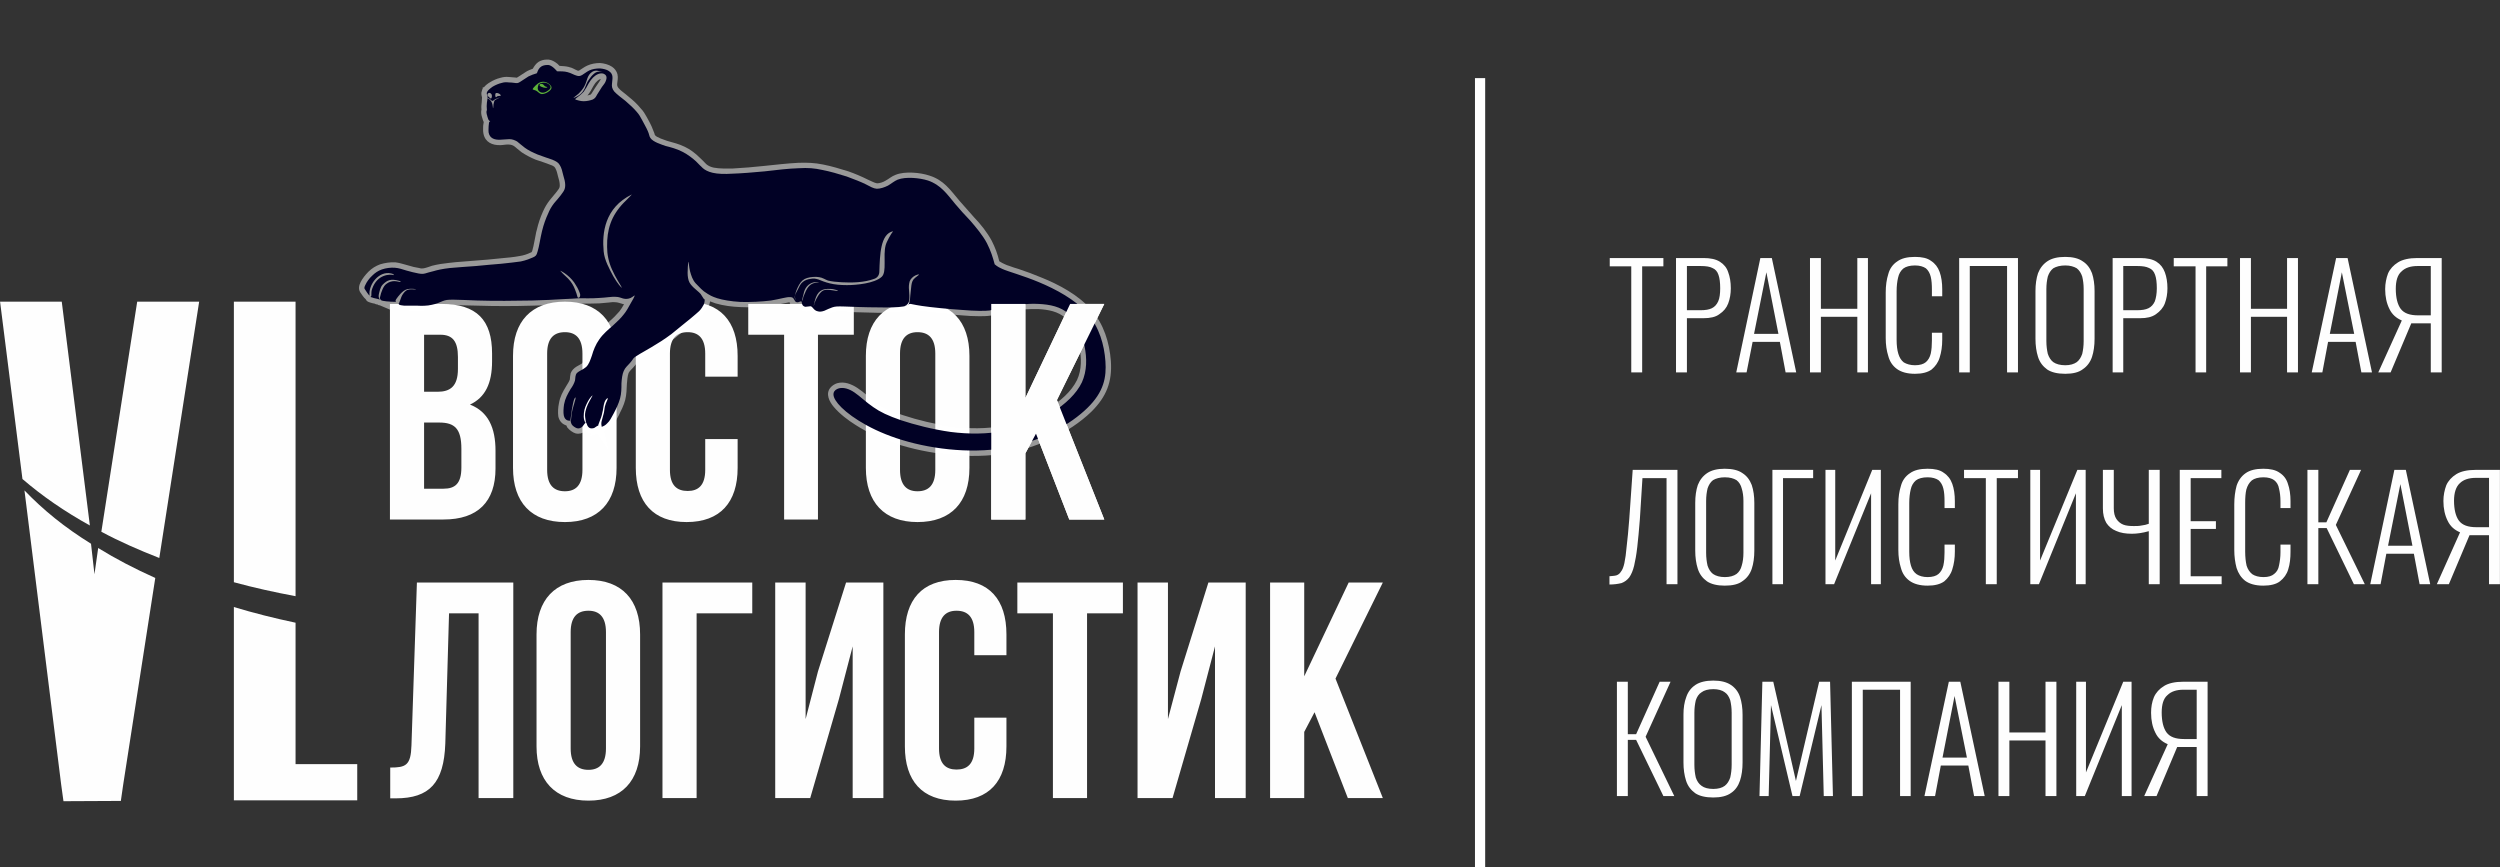 <svg width="245" height="85" viewBox="0 0 245 85" fill="none" xmlns="http://www.w3.org/2000/svg">
<rect x="0" y="0" width="245" height="85" fill="#333333" stroke="none"/>
<g clip-path="url(#clip0)">
<path fill-rule="evenodd" clip-rule="evenodd" d="M43.275 29.786H38.214V50.911H43.471C46.817 50.911 48.56 49.178 48.56 45.909V44.177C48.56 41.941 47.857 40.349 46.058 39.65C47.548 38.951 48.223 37.582 48.223 35.403V34.648C48.223 31.379 46.733 29.786 43.275 29.786ZM43.05 41.41C44.568 41.41 45.215 42.025 45.215 43.981V45.825C45.215 47.39 44.596 47.893 43.471 47.893H41.56V41.41H43.05ZM43.162 32.804C44.371 32.804 44.877 33.475 44.877 34.984V36.157C44.877 37.862 44.118 38.393 42.881 38.393H41.56V32.804H43.162ZM53.621 34.648C53.621 33.139 54.295 32.553 55.364 32.553C56.404 32.553 57.079 33.139 57.079 34.648V46.049C57.079 47.558 56.404 48.144 55.364 48.144C54.295 48.144 53.621 47.558 53.621 46.049V34.648ZM50.275 45.853C50.275 49.234 52.074 51.162 55.364 51.162C58.625 51.162 60.424 49.234 60.424 45.853V34.872C60.424 31.491 58.625 29.563 55.364 29.563C52.074 29.563 50.275 31.491 50.275 34.872V45.853ZM69.112 43.031V46.049C69.112 47.558 68.437 48.116 67.397 48.116C66.328 48.116 65.653 47.558 65.653 46.049V34.648C65.653 33.139 66.328 32.553 67.397 32.553C68.437 32.553 69.112 33.139 69.112 34.648V36.912H72.288V34.872C72.288 31.491 70.573 29.563 67.284 29.563C64.023 29.563 62.308 31.491 62.308 34.872V45.853C62.308 49.234 64.023 51.162 67.284 51.162C70.573 51.162 72.288 49.234 72.288 45.853V43.031H69.112ZM73.329 32.804H76.843V50.911H80.16V32.804H83.674V29.786H73.329V32.804ZM88.201 34.648C88.201 33.139 88.876 32.553 89.916 32.553C90.984 32.553 91.659 33.139 91.659 34.648V46.049C91.659 47.558 90.984 48.144 89.916 48.144C88.876 48.144 88.201 47.558 88.201 46.049V34.648ZM84.855 45.853C84.855 49.234 86.655 51.162 89.916 51.162C93.205 51.162 95.004 49.234 95.004 45.853V34.872C95.004 31.491 93.205 29.563 89.916 29.563C86.655 29.563 84.855 31.491 84.855 34.872V45.853ZM104.788 50.911H108.218L103.579 39.203L108.218 29.786H104.872L100.487 39.007V29.786H97.141V50.911H100.487V44.428L101.527 42.5L104.788 50.911ZM38.242 78.238H38.776C42.094 78.238 43.5 76.729 43.64 72.873L44.006 60.104H46.901V78.21H50.303V57.086H40.857L40.323 73.041C40.267 75.025 39.76 75.22 38.242 75.22V78.238ZM55.926 61.948C55.926 60.439 56.601 59.852 57.669 59.852C58.709 59.852 59.384 60.439 59.384 61.948V73.348C59.384 74.857 58.709 75.444 57.669 75.444C56.601 75.444 55.926 74.857 55.926 73.348V61.948ZM52.58 73.153C52.58 76.506 54.38 78.462 57.669 78.462C60.93 78.462 62.73 76.534 62.73 73.153V62.171C62.73 58.762 60.93 56.834 57.669 56.834C54.38 56.834 52.58 58.79 52.58 62.171V73.153ZM68.268 78.21V60.104H73.722V57.086H64.922V78.21H68.268ZM82.213 68.514L83.562 63.345V78.21H86.57V57.086H82.915L80.16 65.804L78.951 70.47V57.086H75.971V78.21H79.401L82.213 68.514ZM95.482 70.331V73.348C95.482 74.857 94.808 75.416 93.739 75.416C92.699 75.416 92.024 74.857 92.024 73.348V61.948C92.024 60.439 92.699 59.852 93.739 59.852C94.808 59.852 95.482 60.439 95.482 61.948V64.211H98.631V62.171C98.631 58.762 96.944 56.834 93.655 56.834C90.366 56.834 88.679 58.79 88.679 62.171V73.153C88.679 76.506 90.366 78.462 93.655 78.462C96.944 78.462 98.631 76.534 98.631 73.153V70.331H95.482ZM99.7 60.104H103.186V78.21H106.531V60.104H110.045V57.086H99.7V60.104ZM117.721 68.514L119.07 63.345V78.21H122.078V57.086H118.423L115.696 65.804L114.459 70.47V57.086H111.479V78.21H114.909L117.721 68.514ZM132.087 78.21H135.517L130.878 66.502L135.517 57.086H132.171L127.814 66.279V57.086H124.468V78.21H127.814V71.728L128.826 69.799L132.087 78.21Z" fill="#FEFEFE"/>
<path fill-rule="evenodd" clip-rule="evenodd" d="M19.518 29.563H13.446L9.932 52.112C11.703 53.062 13.614 53.901 15.611 54.683L19.518 29.563ZM8.807 51.497L6.052 29.563H0.007L2.2 46.943C4.112 48.592 6.333 50.128 8.807 51.497ZM28.965 58.427C26.884 58.036 24.86 57.589 22.92 57.058V29.563H28.965V58.427Z" fill="#FEFEFE"/>
<path fill-rule="evenodd" clip-rule="evenodd" d="M9.622 53.705L9.257 56.276L8.919 53.286C6.305 51.665 4.253 49.989 2.397 48.061L5.996 76.897L6.22 78.518L11.843 78.49L12.068 76.925L15.217 56.639C13.221 55.745 11.337 54.767 9.622 53.705ZM28.965 61.026V74.885H35.009V78.434H28.965H22.92V74.885V59.489C24.86 60.076 26.856 60.579 28.965 61.026Z" fill="#FEFEFE"/>
<path fill-rule="evenodd" clip-rule="evenodd" d="M97.928 25.595C97.957 25.623 97.985 25.651 98.013 25.651C98.153 25.735 98.294 25.819 98.434 25.875C98.575 25.958 98.772 26.014 98.941 26.07C99.222 26.182 99.503 26.266 99.784 26.349C100.543 26.601 101.302 26.88 102.033 27.188C103.776 27.886 105.716 28.92 106.953 30.373C108.162 31.742 108.724 33.559 108.865 35.375C109.005 37.415 108.443 38.868 106.953 40.349C104.788 42.444 101.499 43.925 98.575 44.428C95.117 45.015 91.012 44.54 87.695 43.45C86.374 43.003 85.052 42.416 83.871 41.662C83.112 41.187 82.297 40.572 81.707 39.873C81.285 39.371 80.863 38.588 81.397 37.973C81.566 37.778 81.791 37.638 82.044 37.554C82.747 37.359 83.45 37.638 84.04 38.029C84.687 38.449 85.249 39.035 85.896 39.482C86.683 40.041 87.554 40.377 88.482 40.684C90 41.187 91.659 41.578 93.233 41.801C94.92 42.025 96.663 42.053 98.35 41.718C99.896 41.41 101.471 40.824 102.82 39.985C103.889 39.315 104.985 38.393 105.547 37.247C106.025 36.213 105.997 35.068 105.772 34.006C105.575 33.028 105.154 31.826 104.395 31.156C103.692 30.513 102.708 30.345 101.78 30.289C100.852 30.261 99.812 30.345 98.884 30.485C98.547 30.541 98.21 30.625 97.872 30.653C97.619 30.848 97.394 30.904 97.057 30.932C96.719 30.988 96.298 30.988 95.96 30.988C95.398 30.988 94.808 30.96 94.246 30.904C93.739 30.876 93.233 30.82 92.755 30.764C91.912 30.709 91.097 30.625 90.253 30.513C90 30.457 89.719 30.429 89.438 30.373C89.382 30.345 89.326 30.317 89.269 30.317C89.044 30.429 88.876 30.485 88.594 30.541C88.257 30.597 87.864 30.625 87.498 30.625C86.992 30.653 86.486 30.653 85.98 30.653C84.912 30.625 83.843 30.597 82.775 30.569C82.466 30.541 82.016 30.513 81.735 30.625C81.482 30.709 81.229 30.848 80.948 30.932C80.666 31.044 80.329 31.1 80.02 31.016C79.739 30.96 79.514 30.792 79.317 30.597C79.317 30.569 79.289 30.569 79.289 30.569C79.261 30.569 79.233 30.569 79.204 30.569C79.092 30.597 78.98 30.597 78.867 30.569C78.586 30.541 78.333 30.401 78.192 30.15C77.883 30.15 77.574 30.01 77.405 29.73C77.405 29.703 77.377 29.675 77.377 29.619C77.208 29.647 76.955 29.703 76.815 29.73C76.421 29.814 76.028 29.898 75.606 29.954C74.622 30.094 73.525 30.15 72.541 30.094C71.754 30.066 70.883 29.954 70.124 29.73C69.955 29.675 69.758 29.591 69.59 29.535C69.561 29.703 69.505 29.87 69.449 30.038C69.336 30.317 69.112 30.625 68.915 30.848C68.634 31.128 68.296 31.351 68.015 31.603C67.368 32.106 66.778 32.636 66.131 33.139C65.485 33.614 64.81 34.062 64.107 34.481C63.657 34.76 63.179 35.012 62.73 35.291C62.617 35.347 62.505 35.403 62.449 35.514C62.308 35.71 62.224 35.85 62.055 36.017C61.886 36.185 61.718 36.353 61.605 36.548C61.493 36.828 61.465 37.303 61.436 37.61C61.408 38.141 61.408 38.644 61.268 39.203C61.127 39.734 60.874 40.237 60.621 40.74C60.424 41.103 60.199 41.55 59.89 41.857C59.721 42.025 59.525 42.165 59.272 42.276L59.721 44.344L58.513 42.556L57.641 42.863L57.866 42.5C57.754 42.5 57.641 42.444 57.529 42.388C57.444 42.36 57.388 42.304 57.332 42.276C57.079 42.472 56.741 42.556 56.404 42.472C56.123 42.388 55.785 42.137 55.589 41.885C55.561 41.83 55.532 41.774 55.504 41.69C55.476 41.69 55.448 41.69 55.42 41.662C55.026 41.522 54.801 41.187 54.717 40.824C54.661 40.432 54.689 39.929 54.773 39.538C54.886 38.868 55.139 38.42 55.476 37.862C55.589 37.666 55.785 37.387 55.842 37.191C55.87 36.968 55.87 36.8 55.926 36.576C55.982 36.437 56.067 36.297 56.151 36.213C56.348 35.99 56.629 35.85 56.882 35.71C56.966 35.682 57.023 35.626 57.079 35.57C57.276 35.375 57.416 34.928 57.5 34.676C57.697 34.062 57.922 33.475 58.316 32.944C58.709 32.385 59.215 31.966 59.693 31.519C60.059 31.211 60.396 30.876 60.705 30.513C60.874 30.289 61.015 30.066 61.155 29.814C61.071 29.814 61.015 29.786 60.93 29.758C60.705 29.703 60.537 29.619 60.312 29.619C60.087 29.591 59.89 29.619 59.665 29.647C59.356 29.675 59.047 29.703 58.737 29.73C58.063 29.758 57.416 29.758 56.741 29.758C56.263 29.758 55.757 29.814 55.279 29.842C54.239 29.898 53.199 29.926 52.159 29.954C50.359 30.01 48.56 30.01 46.789 29.954C46.002 29.954 45.215 29.898 44.427 29.898C44.118 29.87 43.865 29.87 43.584 29.982C43.162 30.15 42.853 30.317 42.431 30.401C41.897 30.485 41.335 30.485 40.801 30.485C40.407 30.485 39.985 30.485 39.564 30.457C39.311 30.457 39.001 30.429 38.805 30.261C38.72 30.206 38.692 30.15 38.636 30.094C38.58 30.094 38.495 30.094 38.411 30.094L38.748 30.569L37.23 29.926C37.174 29.926 37.146 29.898 37.09 29.898L37.033 29.87L37.005 29.842C36.977 29.842 36.921 29.814 36.893 29.814V29.842L36.724 29.758C36.584 29.73 36.415 29.703 36.274 29.647C36.078 29.591 35.909 29.507 35.853 29.339C35.628 29.144 35.459 28.864 35.319 28.669C35.094 28.333 35.178 27.97 35.347 27.635C35.515 27.299 35.825 26.908 36.106 26.629C36.443 26.294 36.809 26.07 37.258 25.902C37.708 25.763 38.27 25.679 38.748 25.707C39.198 25.763 39.564 25.902 40.014 26.014C40.351 26.126 40.716 26.21 41.082 26.266C41.251 26.322 41.391 26.322 41.532 26.294C41.813 26.238 42.094 26.126 42.347 26.042C42.909 25.902 43.443 25.819 44.006 25.763C44.877 25.651 45.749 25.623 46.592 25.539C47.436 25.483 48.251 25.399 49.066 25.316C49.685 25.26 50.331 25.204 50.922 25.092C51.287 25.036 51.653 24.924 51.99 24.757C52.018 24.757 52.074 24.729 52.103 24.701C52.131 24.673 52.187 24.533 52.187 24.477C52.328 24.002 52.384 23.499 52.496 23.024C52.524 22.857 52.552 22.689 52.609 22.521C52.749 21.907 52.946 21.32 53.199 20.761C53.396 20.314 53.593 19.979 53.874 19.616C54.127 19.28 54.436 18.973 54.689 18.61C54.801 18.47 54.858 18.358 54.858 18.163C54.858 17.883 54.773 17.548 54.689 17.296C54.633 17.045 54.548 16.681 54.408 16.458C54.324 16.29 54.099 16.206 53.93 16.151C53.452 15.955 52.974 15.815 52.496 15.648C52.018 15.452 51.54 15.201 51.119 14.921C50.978 14.809 50.809 14.67 50.669 14.558C50.584 14.474 50.472 14.39 50.359 14.306C50.219 14.223 50.05 14.167 49.882 14.167C49.6 14.139 49.319 14.223 49.038 14.223C48.251 14.251 47.548 13.943 47.379 13.105C47.323 12.825 47.351 12.574 47.351 12.323C47.379 12.211 47.379 12.071 47.407 11.959C47.379 11.903 47.351 11.848 47.323 11.764C47.295 11.68 47.267 11.596 47.239 11.484C47.154 11.233 47.126 10.981 47.183 10.73C47.154 10.478 47.183 10.227 47.211 10.003C47.211 9.864 47.239 9.696 47.239 9.556C47.183 9.305 47.126 9.137 47.239 8.858C47.239 8.802 47.267 8.746 47.295 8.718L47.323 8.522L47.407 8.578C47.548 8.383 47.801 8.187 47.998 8.075C48.307 7.88 48.673 7.712 49.038 7.628C49.319 7.544 49.572 7.516 49.853 7.544C50.078 7.544 50.303 7.6 50.528 7.6C50.612 7.628 50.641 7.628 50.725 7.572C51.006 7.405 51.259 7.209 51.54 7.041C51.765 6.902 51.99 6.818 52.215 6.734C52.356 6.483 52.524 6.231 52.777 6.064C53.002 5.924 53.283 5.84 53.565 5.84C53.874 5.812 54.155 5.924 54.408 6.091C54.548 6.175 54.717 6.315 54.83 6.455C55.139 6.483 55.448 6.483 55.757 6.566C55.814 6.594 55.898 6.622 55.954 6.622C56.095 6.678 56.235 6.734 56.376 6.818C56.46 6.846 56.545 6.902 56.629 6.93C56.657 6.93 56.685 6.93 56.685 6.93C56.713 6.93 56.77 6.902 56.77 6.902C57.051 6.734 57.247 6.566 57.557 6.427C57.922 6.259 58.372 6.175 58.794 6.175C59.187 6.203 59.637 6.315 59.974 6.539C60.227 6.706 60.424 6.958 60.509 7.265C60.593 7.628 60.509 7.908 60.48 8.243C60.48 8.411 60.509 8.494 60.621 8.634C60.734 8.774 60.874 8.886 61.015 8.997C61.24 9.165 61.436 9.333 61.633 9.5C62.055 9.836 62.449 10.199 62.786 10.618C63.067 10.898 63.208 11.177 63.404 11.512C63.601 11.876 63.826 12.267 63.967 12.658C64.023 12.798 64.079 12.937 64.135 13.077C64.135 13.133 64.163 13.189 64.192 13.245C64.332 13.468 65.147 13.72 65.372 13.803C65.963 13.971 66.553 14.111 67.115 14.39C67.65 14.642 68.156 15.033 68.577 15.452C68.774 15.62 68.943 15.815 69.14 16.011C69.168 16.039 69.196 16.067 69.224 16.095C69.421 16.262 69.674 16.374 69.955 16.43C70.517 16.542 71.22 16.514 71.811 16.514C72.823 16.458 73.863 16.374 74.875 16.262C75.971 16.151 77.124 16.011 78.249 15.955C79.092 15.927 79.851 15.955 80.666 16.123C81.51 16.29 82.325 16.542 83.14 16.793C83.787 17.017 84.434 17.296 85.052 17.604C85.277 17.687 85.699 17.939 85.952 17.967C86.205 17.967 86.542 17.855 86.767 17.715C87.133 17.52 87.386 17.268 87.779 17.129C88.679 16.765 90.197 16.905 91.097 17.212C92.502 17.66 93.121 18.61 94.021 19.671C94.499 20.23 94.976 20.733 95.454 21.292C96.101 21.963 96.748 22.773 97.197 23.611C97.535 24.282 97.76 24.896 97.928 25.595ZM58.878 7.74C58.737 7.768 58.569 7.88 58.484 7.992C58.344 8.103 58.26 8.271 58.147 8.439C57.978 8.746 57.838 9.025 57.613 9.305C57.585 9.333 57.585 9.333 57.557 9.361C57.669 9.333 57.782 9.305 57.866 9.277C57.95 9.221 58.007 9.109 58.063 9.025C58.231 8.746 58.4 8.494 58.569 8.243C58.653 8.103 58.822 7.908 58.878 7.74Z" fill="#FEFEFE" fill-opacity="0.502"/>
<path d="M53.115 9.696C53.689 9.696 54.155 9.233 54.155 8.662C54.155 8.091 53.689 7.628 53.115 7.628C52.54 7.628 52.075 8.091 52.075 8.662C52.075 9.233 52.54 9.696 53.115 9.696Z" fill="#5CB139"/>
<path fill-rule="evenodd" clip-rule="evenodd" d="M52.918 8.187C52.721 8.299 52.777 8.299 52.749 8.383C52.665 8.606 52.665 8.802 52.862 8.97C53.143 9.193 53.48 9.053 53.733 8.858C54.014 8.662 54.042 8.467 53.761 8.243C53.508 8.047 53.087 8.075 52.918 8.187ZM60.199 8.97C60.452 9.249 60.874 9.556 61.296 9.892C61.718 10.255 62.139 10.646 62.392 10.953C62.645 11.233 62.758 11.456 62.926 11.764C63.095 12.099 63.348 12.518 63.489 12.854C63.629 13.161 63.629 13.384 63.742 13.524C63.995 13.915 64.838 14.167 65.232 14.306C65.682 14.418 66.328 14.586 66.862 14.865C67.425 15.145 67.903 15.536 68.212 15.815C68.521 16.123 68.662 16.29 68.887 16.486C69.083 16.654 69.365 16.821 69.843 16.933C70.32 17.045 70.967 17.073 71.839 17.017C72.682 16.989 73.75 16.905 74.931 16.793C76.084 16.654 77.321 16.514 78.277 16.486C79.204 16.43 79.823 16.486 80.582 16.654C81.313 16.793 82.184 17.045 82.972 17.296C83.731 17.576 84.377 17.827 84.827 18.051C85.305 18.302 85.586 18.47 85.924 18.498C86.289 18.498 86.683 18.358 87.02 18.19C87.358 17.995 87.639 17.743 87.976 17.604C88.763 17.296 90.141 17.436 90.928 17.687C92.193 18.107 92.812 19.029 93.627 20.007C94.049 20.51 94.527 21.041 95.089 21.627C95.623 22.242 96.326 23.08 96.719 23.835C97.113 24.617 97.282 25.176 97.479 25.902C97.619 25.986 97.647 26.098 98.21 26.349C98.744 26.601 100.234 26.992 101.836 27.663C103.439 28.333 105.35 29.339 106.559 30.709C107.74 32.078 108.218 33.81 108.331 35.403C108.443 36.968 108.19 38.393 106.559 39.985C104.957 41.55 102.005 43.31 98.491 43.897C94.948 44.512 90.872 43.953 87.864 42.947C84.855 41.941 82.887 40.488 82.128 39.566C81.341 38.616 81.735 38.197 82.213 38.057C82.662 37.946 83.197 38.085 83.759 38.476C84.293 38.84 84.883 39.426 85.586 39.901C86.261 40.377 87.02 40.74 88.313 41.187C89.579 41.606 91.378 42.081 93.177 42.332C94.948 42.556 96.748 42.556 98.434 42.221C100.149 41.913 101.752 41.243 103.101 40.432C104.423 39.594 105.491 38.588 106.025 37.471C106.531 36.353 106.531 35.095 106.278 33.894C106.025 32.664 105.519 31.463 104.732 30.764C103.945 30.038 102.876 29.842 101.808 29.786C100.74 29.73 99.475 29.87 98.8 29.982C98.125 30.094 97.957 30.122 97.619 30.15C97.479 30.289 97.394 30.345 96.972 30.429C96.551 30.485 95.567 30.485 94.274 30.373C93.008 30.289 91.265 30.122 90.338 29.982C89.41 29.842 89.241 29.759 89.157 29.786C89.044 29.786 88.988 29.954 88.51 30.038C88.032 30.122 87.105 30.15 85.98 30.122C84.855 30.122 83.534 30.066 82.775 30.038C82.016 30.01 81.819 30.038 81.566 30.122C81.313 30.206 81.032 30.345 80.779 30.457C80.526 30.541 80.329 30.569 80.16 30.513C79.963 30.485 79.795 30.345 79.71 30.233C79.598 30.122 79.57 30.038 79.429 30.01C79.317 30.01 79.092 30.066 78.923 30.066C78.755 30.038 78.642 29.926 78.614 29.814C78.558 29.703 78.586 29.563 78.53 29.535C78.474 29.507 78.361 29.591 78.221 29.619C78.08 29.647 77.939 29.591 77.883 29.451C77.799 29.339 77.771 29.116 77.433 29.116C77.096 29.088 76.421 29.311 75.55 29.451C74.65 29.563 73.525 29.619 72.57 29.591C71.614 29.535 70.826 29.395 70.292 29.228C69.758 29.06 69.505 28.892 69.365 28.808C69.027 28.557 69.083 28.725 68.184 27.775C67.874 27.439 67.734 26.992 67.621 26.573C67.509 26.126 67.509 25.679 67.481 25.651C67.453 25.651 67.397 26.07 67.397 26.461C67.368 26.825 67.397 27.188 67.481 27.467C67.565 27.747 67.734 27.942 67.959 28.166C68.184 28.389 68.465 28.585 68.662 28.808C68.83 29.06 68.971 29.311 68.999 29.311C69.112 29.283 69.055 29.619 68.971 29.842C68.887 30.01 68.718 30.289 68.521 30.485C68.324 30.68 68.127 30.82 67.678 31.211C67.2 31.575 66.497 32.189 65.822 32.72C65.119 33.251 64.445 33.67 63.826 34.034C63.236 34.397 62.73 34.648 62.449 34.844C62.167 35.012 62.083 35.095 61.999 35.235C61.914 35.347 61.83 35.487 61.661 35.654C61.521 35.822 61.268 36.017 61.127 36.353C60.987 36.66 60.93 37.107 60.902 37.582C60.902 38.057 60.902 38.56 60.762 39.063C60.621 39.566 60.368 40.097 60.143 40.516C59.918 40.935 59.75 41.271 59.525 41.466C59.328 41.69 59.131 41.774 58.962 41.83C58.962 41.83 58.962 41.801 58.962 41.746C58.934 41.662 58.906 41.494 58.962 41.271C59.019 41.047 59.103 40.74 59.187 40.432C59.243 40.153 59.243 39.901 59.328 39.678C59.384 39.454 59.496 39.287 59.525 39.175C59.581 39.063 59.581 39.007 59.496 39.035C59.44 39.091 59.3 39.231 59.243 39.426C59.159 39.65 59.131 39.929 59.075 40.237C59.019 40.544 58.934 40.879 58.822 41.131C58.737 41.382 58.653 41.606 58.625 41.662C58.625 41.746 58.625 41.718 58.625 41.746C58.625 41.746 58.625 41.718 58.597 41.718C58.541 41.718 58.372 41.857 58.231 41.941C58.063 41.997 57.894 41.997 57.782 41.941C57.641 41.857 57.557 41.718 57.529 41.606C57.472 41.494 57.472 41.438 57.444 41.41C57.444 41.41 57.444 41.438 57.416 41.355C57.416 41.271 57.332 40.935 57.332 40.684C57.332 40.237 57.557 39.678 57.782 39.287C57.894 39.063 58.063 38.812 58.063 38.756C58.063 38.728 57.894 38.895 57.725 39.147C57.557 39.426 57.36 39.818 57.276 40.153C57.191 40.516 57.135 41.131 57.388 41.438C57.304 41.466 57.191 41.69 57.051 41.83C56.91 41.941 56.741 42.025 56.545 41.969C56.376 41.913 56.123 41.746 56.038 41.606C55.954 41.466 55.954 41.355 55.926 41.299C55.926 41.271 55.926 41.299 55.954 41.187C55.954 41.103 56.01 40.74 56.038 40.46C56.095 40.181 56.151 39.929 56.235 39.678C56.291 39.426 56.404 39.147 56.404 39.035C56.432 38.895 56.348 38.923 56.263 39.147C56.179 39.343 56.123 39.734 56.038 40.153C55.982 40.544 55.926 41.047 55.898 41.159C55.898 41.271 55.898 41.243 55.898 41.243C55.842 41.215 55.729 41.243 55.589 41.187C55.448 41.131 55.308 40.991 55.251 40.712C55.195 40.432 55.223 39.985 55.279 39.622C55.392 39.035 55.617 38.644 55.926 38.113C56.095 37.89 56.263 37.582 56.348 37.303C56.404 37.023 56.348 36.772 56.545 36.548C56.741 36.353 57.163 36.213 57.444 35.962C57.725 35.682 57.838 35.319 58.007 34.844C58.147 34.341 58.372 33.754 58.737 33.251C59.103 32.72 59.637 32.273 60.059 31.91C60.48 31.519 60.846 31.183 61.099 30.848C61.38 30.513 61.577 30.15 61.774 29.786C61.999 29.423 62.196 29.032 62.196 28.976C62.224 28.892 62.027 29.088 61.802 29.2C61.549 29.311 61.296 29.311 61.071 29.256C60.846 29.2 60.677 29.088 60.312 29.088C59.946 29.06 59.384 29.172 58.709 29.2C58.007 29.256 57.219 29.228 56.741 29.228C56.235 29.256 56.01 29.283 55.251 29.311C54.492 29.367 53.171 29.423 52.131 29.451C50.359 29.479 48.588 29.507 46.789 29.451C45.889 29.423 44.99 29.367 44.427 29.367C43.865 29.367 43.668 29.395 43.387 29.507C43.106 29.619 42.769 29.786 42.319 29.87C41.869 29.982 41.307 29.982 40.829 29.954C40.323 29.954 39.873 29.954 39.592 29.954C39.311 29.926 39.198 29.898 39.142 29.87C39.086 29.814 39.058 29.786 39.029 29.759C39.058 29.759 39.029 29.759 39.086 29.759C39.114 29.73 39.142 29.591 39.226 29.395C39.283 29.2 39.395 28.92 39.536 28.753C39.676 28.557 39.845 28.417 40.014 28.389C40.21 28.333 40.407 28.361 40.576 28.361C40.745 28.361 40.857 28.361 40.716 28.333C40.576 28.305 40.21 28.277 39.929 28.333C39.62 28.417 39.451 28.585 39.255 28.78C39.086 28.976 38.917 29.172 38.833 29.311C38.748 29.451 38.748 29.507 38.805 29.591C38.692 29.563 38.523 29.591 38.27 29.563C38.045 29.563 37.652 29.507 37.511 29.479C37.371 29.451 37.371 29.423 37.315 29.395L37.258 29.283C37.23 29.256 37.202 29.228 37.258 29.06C37.286 28.892 37.371 28.613 37.483 28.361C37.596 28.11 37.708 27.914 37.933 27.775C38.13 27.635 38.383 27.551 38.636 27.551C38.889 27.551 39.114 27.635 39.226 27.635C39.311 27.635 39.255 27.551 39.114 27.523C38.299 27.299 37.961 27.439 37.511 27.886C37.258 28.138 37.174 28.641 37.118 28.892C37.09 29.06 37.118 29.228 37.23 29.367C36.977 29.256 36.696 29.256 36.443 29.144C36.218 29.088 36.331 29.116 36.387 29.004C36.415 28.864 36.359 28.557 36.471 28.305C36.977 26.852 38.242 26.852 38.608 26.964C38.636 26.936 38.523 26.825 38.327 26.797C37.146 26.517 36.078 27.886 36.218 28.976C36.134 28.92 35.825 28.473 35.768 28.361C35.684 28.277 35.684 28.138 35.825 27.886C35.937 27.635 36.19 27.272 36.471 27.02C36.752 26.741 37.033 26.545 37.427 26.405C37.821 26.266 38.299 26.21 38.692 26.238C39.114 26.266 39.451 26.405 39.845 26.517C40.238 26.629 40.688 26.741 40.998 26.797C41.307 26.852 41.447 26.852 41.672 26.797C41.869 26.741 42.122 26.657 42.488 26.573C42.853 26.461 43.359 26.349 44.09 26.266C44.793 26.21 45.749 26.126 46.648 26.07C47.548 25.986 48.392 25.902 49.123 25.847C49.853 25.763 50.5 25.707 51.034 25.623C51.568 25.511 51.962 25.344 52.215 25.232C52.468 25.12 52.581 25.064 52.693 24.617C52.834 24.17 52.946 23.36 53.115 22.661C53.283 21.963 53.508 21.376 53.705 20.957C53.874 20.538 54.042 20.258 54.295 19.923C54.548 19.616 54.914 19.224 55.111 18.917C55.336 18.637 55.392 18.414 55.392 18.134C55.392 17.855 55.308 17.52 55.195 17.157C55.111 16.793 55.026 16.43 54.858 16.179C54.717 15.927 54.52 15.815 54.127 15.648C53.733 15.508 53.199 15.34 52.693 15.145C52.215 14.949 51.765 14.726 51.428 14.474C51.119 14.251 50.894 14.027 50.669 13.859C50.416 13.72 50.191 13.636 49.91 13.636C49.629 13.636 49.319 13.692 49.038 13.692C48.504 13.72 47.998 13.58 47.886 12.993C47.857 12.77 47.886 12.546 47.886 12.351C47.914 12.155 47.914 11.959 47.97 11.931C48.026 11.876 48.026 11.903 48.054 11.903C47.857 11.764 47.857 11.708 47.829 11.624C47.829 11.568 47.773 11.512 47.745 11.345C47.689 11.177 47.632 10.925 47.717 10.786C47.689 10.534 47.689 10.255 47.717 10.059C47.745 9.864 47.773 9.724 47.773 9.612C47.801 9.612 47.773 9.612 47.801 9.64C47.857 9.668 47.97 9.724 48.054 9.836C48.251 10.031 48.279 10.311 48.307 10.562L48.335 10.59C48.363 10.45 48.335 10.45 48.363 10.227C48.392 10.031 48.448 9.864 48.504 9.808C48.588 9.752 48.701 9.696 48.813 9.64C48.898 9.612 49.01 9.556 48.982 9.556C48.954 9.556 48.785 9.612 48.673 9.668C48.56 9.696 48.504 9.724 48.448 9.78C48.363 9.836 48.307 9.892 48.251 9.892C48.167 9.864 48.082 9.78 48.026 9.724C47.942 9.64 47.857 9.612 47.773 9.584C47.773 9.528 47.801 9.556 47.773 9.445C47.773 9.361 47.66 9.221 47.717 9.053C47.773 8.886 47.998 8.69 48.279 8.494C48.56 8.327 48.898 8.187 49.151 8.131C49.432 8.047 49.6 8.047 49.825 8.075C50.022 8.075 50.275 8.103 50.472 8.131C50.641 8.159 50.781 8.159 50.978 8.019C51.175 7.908 51.512 7.656 51.793 7.489C52.103 7.349 52.299 7.265 52.609 7.181C52.609 7.153 52.609 7.153 52.637 7.125C52.721 6.874 52.834 6.65 53.058 6.511C53.199 6.427 53.396 6.371 53.593 6.371C53.761 6.343 53.93 6.399 54.127 6.539C54.295 6.65 54.492 6.874 54.548 6.93C54.577 6.986 54.577 6.986 54.577 6.986C54.97 6.986 55.308 6.986 55.617 7.069C55.954 7.153 56.263 7.349 56.488 7.405C56.713 7.489 56.854 7.461 57.051 7.349C57.247 7.237 57.472 7.041 57.754 6.902C58.063 6.762 58.428 6.706 58.794 6.706C59.131 6.734 59.468 6.818 59.665 6.958C60.171 7.293 60.003 7.712 59.974 8.215C59.946 8.467 59.974 8.69 60.199 8.97ZM53.227 8.271C53.283 8.327 53.34 8.411 53.424 8.467C53.508 8.494 53.621 8.522 53.649 8.55C53.649 8.55 53.593 8.606 53.48 8.606C53.34 8.606 53.143 8.55 53.03 8.494C52.834 8.411 52.805 8.243 53.058 8.215C53.115 8.215 53.171 8.243 53.227 8.271ZM90.056 26.908C90.056 26.964 89.719 27.16 89.522 27.383C89.354 27.607 89.326 27.886 89.297 28.138C89.269 28.417 89.241 28.669 89.213 28.948C89.185 29.228 89.185 29.507 89.101 29.675C89.044 29.842 88.96 29.898 88.848 29.926C88.735 29.982 88.623 30.01 88.679 29.982C88.735 29.954 88.932 29.87 89.044 29.647C89.129 29.423 89.129 29.032 89.101 28.697C89.073 28.361 89.044 28.054 89.101 27.775C89.129 27.495 89.297 27.272 89.522 27.104C89.747 26.936 90.085 26.852 90.056 26.908ZM81.931 28.501C81.678 28.473 81.032 28.305 80.666 28.473C80.301 28.669 79.963 29.311 79.823 29.703C79.739 29.926 79.739 30.066 79.739 29.982C79.851 29.423 79.992 28.669 80.582 28.417C80.891 28.277 81.341 28.305 81.622 28.333C81.903 28.389 82.044 28.445 82.1 28.473C82.128 28.501 82.184 28.529 81.931 28.501ZM80.273 27.691C80.273 27.719 80.076 27.691 79.879 27.719C79.429 27.802 79.176 28.11 78.98 28.501C78.895 28.697 78.811 28.92 78.755 29.032C78.698 29.172 78.698 29.228 78.698 29.311C78.67 29.423 78.614 29.535 78.614 29.451C78.614 29.367 78.67 29.06 78.755 28.78C78.811 28.501 78.923 28.25 79.092 28.054C79.261 27.858 79.514 27.719 79.767 27.663C79.992 27.635 80.245 27.691 80.273 27.691ZM87.526 22.661C87.329 22.885 86.88 23.695 86.795 24.03C86.514 25.092 86.936 26.657 86.402 27.132C85.699 27.775 83.928 27.942 83 27.942C82.353 27.942 81.791 27.886 81.341 27.775C80.863 27.663 80.47 27.495 80.189 27.383C79.907 27.299 79.71 27.272 79.457 27.328C79.204 27.355 78.895 27.439 78.67 27.635C78.445 27.802 78.333 28.082 78.192 28.361C78.052 28.613 77.883 28.92 77.883 29.116C77.883 29.339 78.052 29.479 78.052 29.479C78.052 29.479 77.883 29.339 77.911 29.032C77.911 28.725 78.108 28.277 78.305 27.914C78.502 27.579 78.727 27.355 79.092 27.244C79.457 27.132 79.935 27.104 80.273 27.16C80.638 27.216 80.835 27.383 81.144 27.495C81.482 27.579 81.931 27.635 82.494 27.663C83.506 27.719 84.687 27.691 85.671 27.328C86.008 27.216 86.177 26.936 86.177 26.601C86.233 25.036 86.261 22.913 87.526 22.661ZM56.573 29.032C56.545 28.864 56.46 28.669 56.348 28.361C56.235 28.054 56.01 27.635 55.673 27.299C55.308 26.964 54.942 26.601 54.914 26.545C54.858 26.489 55.251 26.685 55.589 26.964C55.926 27.244 56.235 27.579 56.432 27.942C56.657 28.277 56.798 28.641 56.854 28.836C56.882 29.06 56.798 29.144 56.741 29.172C56.657 29.2 56.601 29.172 56.573 29.032ZM61.914 19.057C61.943 19.057 61.521 19.476 61.127 19.867C59.89 21.152 59.468 22.494 59.496 24.198C59.496 24.924 59.637 25.651 59.974 26.405C60.312 27.188 60.874 28.026 60.93 28.166C60.959 28.305 60.48 27.747 60.087 27.048C59.721 26.349 59.243 25.511 59.159 24.645C58.99 22.857 59.243 20.37 61.914 19.057ZM49.038 9.277C48.982 9.193 48.701 9.053 48.588 9.137C48.504 9.193 48.532 9.5 48.588 9.528C48.645 9.528 48.701 9.445 48.785 9.417C48.869 9.389 48.982 9.417 49.038 9.389C49.094 9.361 49.094 9.333 49.038 9.277ZM48.139 9.64C48.195 9.584 48.223 9.445 48.195 9.305C48.167 9.193 48.082 9.137 47.998 9.109C47.914 9.081 47.829 9.137 47.801 9.193C47.689 9.333 47.886 9.5 47.998 9.584C48.054 9.64 48.11 9.696 48.139 9.64ZM54.042 8.55C54.042 8.411 53.846 8.243 53.677 8.131C53.508 8.047 53.312 7.992 53.143 8.019C52.805 8.047 52.524 8.327 52.328 8.55C52.243 8.634 52.215 8.69 52.215 8.718C52.187 8.774 52.215 8.774 52.299 8.802C52.384 8.83 52.524 8.858 52.665 8.97C52.777 9.053 52.89 9.193 53.087 9.221C53.283 9.221 53.536 9.137 53.733 8.997C53.93 8.858 54.071 8.718 54.042 8.55ZM59.047 7.041C59.047 7.041 58.766 6.986 58.541 7.041C58.316 7.097 58.119 7.293 57.922 7.517C57.754 7.74 57.557 7.992 57.472 8.243C57.36 8.467 57.332 8.662 57.191 8.858C57.079 9.053 56.882 9.249 56.657 9.389C56.432 9.528 56.207 9.612 56.207 9.584C56.207 9.556 56.432 9.417 56.685 9.193C56.91 8.97 57.163 8.69 57.304 8.383C57.557 7.88 57.529 7.377 58.035 7.041C58.175 6.958 58.316 6.902 58.541 6.93C58.737 6.958 59.019 7.041 59.047 7.041ZM59.412 7.461C59.468 7.572 59.44 7.768 59.356 7.964C59.3 8.131 59.159 8.299 58.99 8.522C58.85 8.746 58.653 9.053 58.513 9.277C58.4 9.5 58.316 9.64 58.091 9.752C57.866 9.836 57.529 9.92 57.191 9.92C56.882 9.92 56.573 9.808 56.46 9.78C56.32 9.724 56.348 9.724 56.517 9.584C56.685 9.472 56.994 9.221 57.219 8.97C57.416 8.69 57.557 8.411 57.697 8.159C57.838 7.936 57.95 7.768 58.119 7.6C58.372 7.349 58.737 7.125 59.103 7.209C59.243 7.265 59.356 7.321 59.412 7.461Z" fill="#010125"/>
<path fill-rule="evenodd" clip-rule="evenodd" d="M104.788 50.911H108.218L103.579 39.203L108.218 29.787H104.873L100.487 39.007V29.787H97.141V50.911H100.487V44.428L101.527 42.5L104.788 50.911Z" fill="#FEFEFE"/>
<path fill-rule="evenodd" clip-rule="evenodd" d="M159.864 36.493V26.098H157.755V25.288H163.012V26.098H160.932V36.493H159.864ZM164.249 36.493V25.288H166.948C167.623 25.288 168.157 25.4 168.551 25.651C168.944 25.902 169.225 26.238 169.366 26.685C169.535 27.132 169.619 27.663 169.619 28.25C169.619 28.781 169.535 29.284 169.366 29.731C169.197 30.178 168.916 30.513 168.495 30.792C168.129 31.072 167.595 31.184 166.948 31.184H165.318V36.493H164.249ZM165.318 30.401H166.667C167.117 30.401 167.482 30.345 167.764 30.206C168.045 30.066 168.241 29.842 168.382 29.535C168.523 29.228 168.579 28.781 168.579 28.25C168.579 27.691 168.523 27.244 168.41 26.936C168.298 26.601 168.101 26.378 167.82 26.266C167.567 26.126 167.173 26.07 166.667 26.07H165.318V30.401ZM170.153 36.493L172.515 25.288H173.639L176.029 36.493H174.989L174.427 33.503H171.756L171.165 36.493H170.153ZM171.896 32.72H174.286L173.105 26.685L171.896 32.72ZM177.379 36.493V25.288H178.447V30.262H182.017V25.288H183.058V36.493H182.017V31.044H178.447V36.493H177.379ZM187.668 36.632C186.909 36.632 186.319 36.465 185.897 36.157C185.475 35.85 185.194 35.431 185.054 34.9C184.885 34.369 184.801 33.782 184.801 33.139V28.669C184.801 27.97 184.885 27.384 185.054 26.853C185.194 26.322 185.503 25.902 185.925 25.623C186.347 25.316 186.909 25.176 187.668 25.176C188.343 25.176 188.877 25.288 189.243 25.567C189.636 25.819 189.917 26.182 190.086 26.657C190.255 27.132 190.339 27.691 190.339 28.361V29.032H189.327V28.389C189.327 27.886 189.299 27.467 189.215 27.132C189.13 26.769 188.962 26.489 188.737 26.294C188.484 26.126 188.146 26.014 187.668 26.014C187.162 26.014 186.769 26.126 186.516 26.322C186.263 26.545 186.094 26.825 186.01 27.216C185.925 27.579 185.869 28.026 185.869 28.529V33.307C185.869 33.838 185.925 34.313 186.038 34.676C186.15 35.04 186.319 35.319 186.572 35.515C186.853 35.682 187.218 35.794 187.668 35.794C188.146 35.794 188.512 35.682 188.737 35.487C188.962 35.291 189.13 35.012 189.215 34.648C189.299 34.257 189.327 33.838 189.327 33.363V32.609H190.339V33.279C190.339 33.95 190.255 34.509 190.086 35.04C189.945 35.515 189.664 35.906 189.299 36.213C188.905 36.493 188.371 36.632 187.668 36.632ZM191.998 36.493V25.288H197.761V36.493H196.693V26.07H193.038V36.493H191.998ZM202.4 36.632C201.641 36.632 201.051 36.493 200.629 36.213C200.207 35.906 199.898 35.515 199.729 34.984C199.56 34.453 199.476 33.866 199.476 33.195V28.529C199.476 27.858 199.56 27.272 199.729 26.769C199.926 26.266 200.235 25.875 200.657 25.595C201.079 25.316 201.641 25.176 202.4 25.176C203.103 25.176 203.693 25.316 204.087 25.595C204.537 25.875 204.818 26.266 205.015 26.769C205.183 27.272 205.268 27.858 205.268 28.529V33.195C205.268 33.866 205.183 34.481 205.015 34.984C204.846 35.487 204.537 35.906 204.115 36.185C203.721 36.493 203.131 36.632 202.4 36.632ZM202.4 35.794C202.878 35.794 203.243 35.682 203.525 35.487C203.778 35.291 203.946 35.012 204.059 34.676C204.143 34.313 204.199 33.894 204.199 33.419V28.334C204.199 27.858 204.143 27.467 204.059 27.104C203.946 26.769 203.778 26.489 203.525 26.294C203.243 26.126 202.878 26.014 202.4 26.014C201.894 26.014 201.5 26.126 201.219 26.294C200.966 26.489 200.798 26.769 200.685 27.104C200.601 27.467 200.544 27.858 200.544 28.334V33.419C200.544 33.894 200.601 34.313 200.685 34.676C200.798 35.012 200.966 35.291 201.219 35.487C201.5 35.682 201.894 35.794 202.4 35.794ZM207.039 36.493V25.288H209.738C210.412 25.288 210.947 25.4 211.34 25.651C211.734 25.902 211.987 26.238 212.156 26.685C212.324 27.132 212.409 27.663 212.409 28.25C212.409 28.781 212.324 29.284 212.156 29.731C211.987 30.178 211.678 30.513 211.284 30.792C210.89 31.072 210.384 31.184 209.738 31.184H208.079V36.493H207.039ZM208.079 30.401H209.429C209.906 30.401 210.272 30.345 210.553 30.206C210.834 30.066 211.031 29.842 211.172 29.535C211.284 29.228 211.368 28.781 211.368 28.25C211.368 27.691 211.312 27.244 211.2 26.936C211.087 26.601 210.89 26.378 210.609 26.266C210.328 26.126 209.963 26.07 209.457 26.07H208.079V30.401ZM215.164 36.493V26.098H213.027V25.288H218.284V26.098H216.204V36.493H215.164ZM219.521 36.493V25.288H220.59V30.262H224.132V25.288H225.2V36.493H224.132V31.044H220.59V36.493H219.521ZM226.55 36.493L228.94 25.288H230.064L232.454 36.493H231.414L230.851 33.503H228.152L227.59 36.493H226.55ZM228.321 32.72H230.711L229.502 26.685L228.321 32.72ZM233.072 36.493L235.378 31.407C234.844 31.184 234.422 30.82 234.169 30.289C233.888 29.731 233.747 29.088 233.747 28.334C233.747 27.775 233.86 27.244 234.028 26.797C234.225 26.35 234.562 25.986 235.012 25.707C235.462 25.427 236.109 25.288 236.896 25.288H239.286V36.493H238.217V31.686H236.783C236.727 31.686 236.643 31.686 236.53 31.686C236.446 31.686 236.362 31.686 236.306 31.686L234.281 36.493H233.072ZM236.98 30.904H238.217V26.07H236.924C236.249 26.07 235.715 26.238 235.35 26.601C234.956 26.936 234.787 27.523 234.787 28.305C234.787 29.172 234.956 29.842 235.265 30.262C235.603 30.709 236.165 30.904 236.98 30.904ZM157.727 57.282V56.471C157.98 56.443 158.205 56.443 158.402 56.387C158.57 56.331 158.739 56.22 158.851 56.024C158.992 55.856 159.104 55.577 159.189 55.186C159.273 54.795 159.357 54.236 159.414 53.537C159.498 52.867 159.582 51.972 159.667 50.883L160.004 46.049H164.39V57.254H163.322V46.859H160.96L160.707 50.883C160.623 51.945 160.538 52.867 160.454 53.593C160.37 54.348 160.257 54.962 160.145 55.437C160.032 55.912 159.864 56.304 159.667 56.583C159.47 56.834 159.217 57.03 158.908 57.142C158.57 57.226 158.177 57.282 157.727 57.282ZM169.029 57.393C168.298 57.393 167.707 57.254 167.286 56.974C166.864 56.667 166.555 56.276 166.386 55.745C166.217 55.214 166.133 54.627 166.133 53.956V49.29C166.133 48.62 166.217 48.033 166.386 47.53C166.583 47.027 166.892 46.636 167.314 46.356C167.735 46.077 168.298 45.937 169.029 45.937C169.76 45.937 170.35 46.077 170.744 46.356C171.193 46.636 171.475 47.027 171.671 47.53C171.84 48.033 171.924 48.62 171.924 49.29V53.956C171.924 54.627 171.84 55.242 171.671 55.745C171.503 56.248 171.193 56.667 170.772 56.946C170.378 57.254 169.788 57.393 169.029 57.393ZM169.029 56.555C169.535 56.555 169.9 56.443 170.181 56.248C170.434 56.052 170.603 55.773 170.687 55.437C170.8 55.074 170.856 54.655 170.856 54.18V49.094C170.856 48.62 170.8 48.228 170.687 47.865C170.603 47.53 170.434 47.25 170.181 47.055C169.9 46.887 169.535 46.775 169.029 46.775C168.551 46.775 168.157 46.887 167.876 47.055C167.623 47.25 167.454 47.53 167.342 47.865C167.257 48.228 167.201 48.62 167.201 49.094V54.18C167.201 54.655 167.257 55.074 167.342 55.437C167.454 55.773 167.623 56.052 167.876 56.248C168.157 56.443 168.551 56.555 169.029 56.555ZM173.696 57.254V46.049H177.688V46.859H174.736V57.254H173.696ZM178.897 57.254V46.049H179.853V54.934L183.479 46.049H184.323V57.254H183.367V48.34L179.74 57.254H178.897ZM188.905 57.393C188.146 57.393 187.556 57.226 187.134 56.918C186.712 56.611 186.431 56.192 186.291 55.661C186.122 55.13 186.038 54.543 186.038 53.901V49.43C186.038 48.731 186.122 48.145 186.291 47.614C186.431 47.083 186.74 46.663 187.162 46.384C187.584 46.077 188.146 45.937 188.905 45.937C189.58 45.937 190.114 46.049 190.48 46.328C190.873 46.58 191.154 46.943 191.323 47.418C191.492 47.893 191.576 48.452 191.576 49.122V49.793H190.564V49.15C190.564 48.647 190.536 48.228 190.452 47.893C190.367 47.53 190.199 47.25 189.974 47.055C189.721 46.887 189.383 46.775 188.905 46.775C188.399 46.775 188.006 46.887 187.753 47.083C187.5 47.306 187.331 47.586 187.247 47.977C187.162 48.34 187.106 48.787 187.106 49.29V54.068C187.106 54.599 187.162 55.074 187.275 55.437C187.387 55.801 187.556 56.08 187.837 56.276C188.09 56.443 188.455 56.555 188.905 56.555C189.383 56.555 189.749 56.443 189.974 56.248C190.199 56.052 190.367 55.773 190.452 55.409C190.536 55.018 190.564 54.599 190.564 54.124V53.37H191.576V54.04C191.576 54.711 191.492 55.27 191.323 55.801C191.183 56.276 190.901 56.667 190.536 56.974C190.142 57.254 189.608 57.393 188.905 57.393ZM194.612 57.254V46.859H192.476V46.049H197.761V46.859H195.681V57.254H194.612ZM198.97 57.254V46.049H199.926V54.934L203.581 46.049H204.396V57.254H203.44V48.34L199.814 57.254H198.97ZM210.581 57.254V52.056C209.991 52.224 209.429 52.308 208.922 52.308C208.332 52.308 207.798 52.224 207.376 52.028C206.954 51.861 206.645 51.581 206.42 51.246C206.195 50.855 206.083 50.38 206.083 49.821V46.049H207.151V49.821C207.151 50.24 207.236 50.603 207.404 50.855C207.573 51.106 207.798 51.302 208.079 51.414C208.36 51.526 208.726 51.553 209.119 51.553C209.372 51.553 209.625 51.553 209.878 51.498C210.131 51.47 210.356 51.414 210.581 51.33V46.049H211.65V57.254H210.581ZM213.617 57.254V46.049H217.694V46.859H214.686V51.078H217.16V51.833H214.686V56.471H217.722V57.254H213.617ZM221.799 57.393C221.04 57.393 220.449 57.226 220.027 56.918C219.634 56.611 219.353 56.192 219.184 55.661C219.043 55.13 218.959 54.543 218.959 53.901V49.43C218.959 48.731 219.043 48.145 219.184 47.614C219.353 47.083 219.662 46.663 220.056 46.384C220.477 46.077 221.068 45.937 221.799 45.937C222.473 45.937 223.008 46.049 223.401 46.328C223.795 46.58 224.076 46.943 224.216 47.418C224.385 47.893 224.47 48.452 224.47 49.122V49.793H223.486V49.15C223.486 48.647 223.429 48.228 223.345 47.893C223.289 47.53 223.12 47.25 222.867 47.055C222.642 46.887 222.277 46.775 221.827 46.775C221.321 46.775 220.927 46.887 220.674 47.083C220.421 47.306 220.252 47.586 220.14 47.977C220.056 48.34 220.027 48.787 220.027 49.29V54.068C220.027 54.599 220.084 55.074 220.168 55.437C220.281 55.801 220.477 56.08 220.73 56.276C220.983 56.443 221.349 56.555 221.827 56.555C222.305 56.555 222.642 56.443 222.867 56.248C223.12 56.052 223.289 55.773 223.345 55.409C223.429 55.018 223.486 54.599 223.486 54.124V53.37H224.47V54.04C224.47 54.711 224.413 55.27 224.245 55.801C224.104 56.276 223.823 56.667 223.429 56.974C223.064 57.254 222.502 57.393 221.799 57.393ZM226.128 57.254V46.049H227.197V51.19H227.984L230.289 46.049H231.386L228.912 51.442L231.751 57.254H230.683L228.012 51.749H227.197V57.254H226.128ZM232.285 57.254L234.647 46.049H235.771L238.161 57.254H237.121L236.559 54.264H233.86L233.297 57.254H232.285ZM234.028 53.481H236.418L235.237 47.446L234.028 53.481ZM238.808 57.254L241.085 52.168C240.551 51.945 240.129 51.581 239.876 51.05C239.595 50.492 239.454 49.849 239.454 49.094C239.454 48.536 239.567 48.005 239.735 47.558C239.932 47.111 240.27 46.747 240.719 46.468C241.169 46.188 241.816 46.049 242.603 46.049H244.993V57.254H243.924V52.448H242.491C242.434 52.448 242.35 52.448 242.238 52.448C242.153 52.448 242.069 52.448 242.013 52.448L239.988 57.254H238.808ZM242.687 51.665H243.924V46.831H242.631C241.956 46.831 241.422 46.999 241.057 47.362C240.691 47.697 240.494 48.284 240.494 49.067C240.494 49.933 240.663 50.603 240.972 51.023C241.31 51.47 241.872 51.665 242.687 51.665ZM158.458 78.015V66.81H159.526V71.951H160.341L162.647 66.81H163.715L161.269 72.203L164.081 78.015H163.012L160.341 72.51H159.526V78.015H158.458ZM167.904 78.154C167.145 78.154 166.555 78.015 166.133 77.735C165.711 77.428 165.402 77.037 165.233 76.506C165.065 75.975 164.98 75.388 164.98 74.717V70.051C164.98 69.38 165.065 68.794 165.261 68.291C165.43 67.788 165.739 67.397 166.161 67.117C166.583 66.838 167.173 66.698 167.904 66.698C168.635 66.698 169.197 66.838 169.619 67.117C170.041 67.397 170.35 67.788 170.519 68.291C170.687 68.794 170.772 69.38 170.772 70.051V74.717C170.772 75.388 170.687 76.003 170.519 76.506C170.35 77.009 170.069 77.428 169.647 77.707C169.225 78.015 168.635 78.154 167.904 78.154ZM167.904 77.316C168.382 77.316 168.776 77.204 169.029 77.009C169.282 76.813 169.45 76.534 169.563 76.198C169.647 75.835 169.703 75.416 169.703 74.941V69.856C169.703 69.38 169.647 68.989 169.563 68.626C169.45 68.291 169.282 68.011 169.029 67.844C168.776 67.648 168.382 67.536 167.904 67.536C167.398 67.536 167.004 67.648 166.751 67.844C166.47 68.011 166.302 68.291 166.189 68.626C166.105 68.989 166.049 69.38 166.049 69.856V74.941C166.049 75.416 166.105 75.835 166.189 76.198C166.302 76.534 166.47 76.813 166.751 77.009C167.004 77.204 167.398 77.316 167.904 77.316ZM172.43 78.015L172.712 66.81H173.78L176.001 76.534L178.278 66.81H179.347L179.628 78.015H178.728L178.503 69.101L176.366 78.015H175.664L173.555 69.101L173.33 78.015H172.43ZM181.483 78.015V66.81H187.247V78.015H186.206V67.592H182.552V78.015H181.483ZM188.596 78.015L190.986 66.81H192.11L194.5 78.015H193.46L192.897 75.025H190.199L189.636 78.015H188.596ZM190.367 74.242H192.757L191.548 68.207L190.367 74.242ZM195.849 78.015V66.81H196.918V71.784H200.46V66.81H201.528V78.015H200.46V72.566H196.918V78.015H195.849ZM203.468 78.015V66.81H204.424V75.695L208.079 66.81H208.894V78.015H207.938V69.101L204.312 78.015H203.468ZM210.131 78.015L212.437 72.929C211.903 72.706 211.481 72.342 211.228 71.811C210.947 71.253 210.806 70.61 210.806 69.856C210.806 69.297 210.89 68.794 211.087 68.319C211.284 67.872 211.621 67.508 212.071 67.229C212.521 66.95 213.168 66.81 213.955 66.81H216.345V78.015H215.276V73.209H213.842C213.786 73.209 213.702 73.209 213.589 73.209C213.505 73.209 213.421 73.209 213.364 73.209L211.34 78.015H210.131ZM214.039 72.426H215.276V67.592H213.983C213.308 67.592 212.774 67.76 212.409 68.123C212.015 68.458 211.846 69.045 211.846 69.828C211.846 70.694 212.015 71.364 212.324 71.784C212.662 72.231 213.224 72.426 214.039 72.426Z" fill="#FEFEFE"/>
<path d="M145.047 7.656V85" stroke="white"/>
</g>
<defs>
<clipPath id="clip0">
<rect width="245" height="85" fill="white"/>
</clipPath>
</defs>
</svg>
